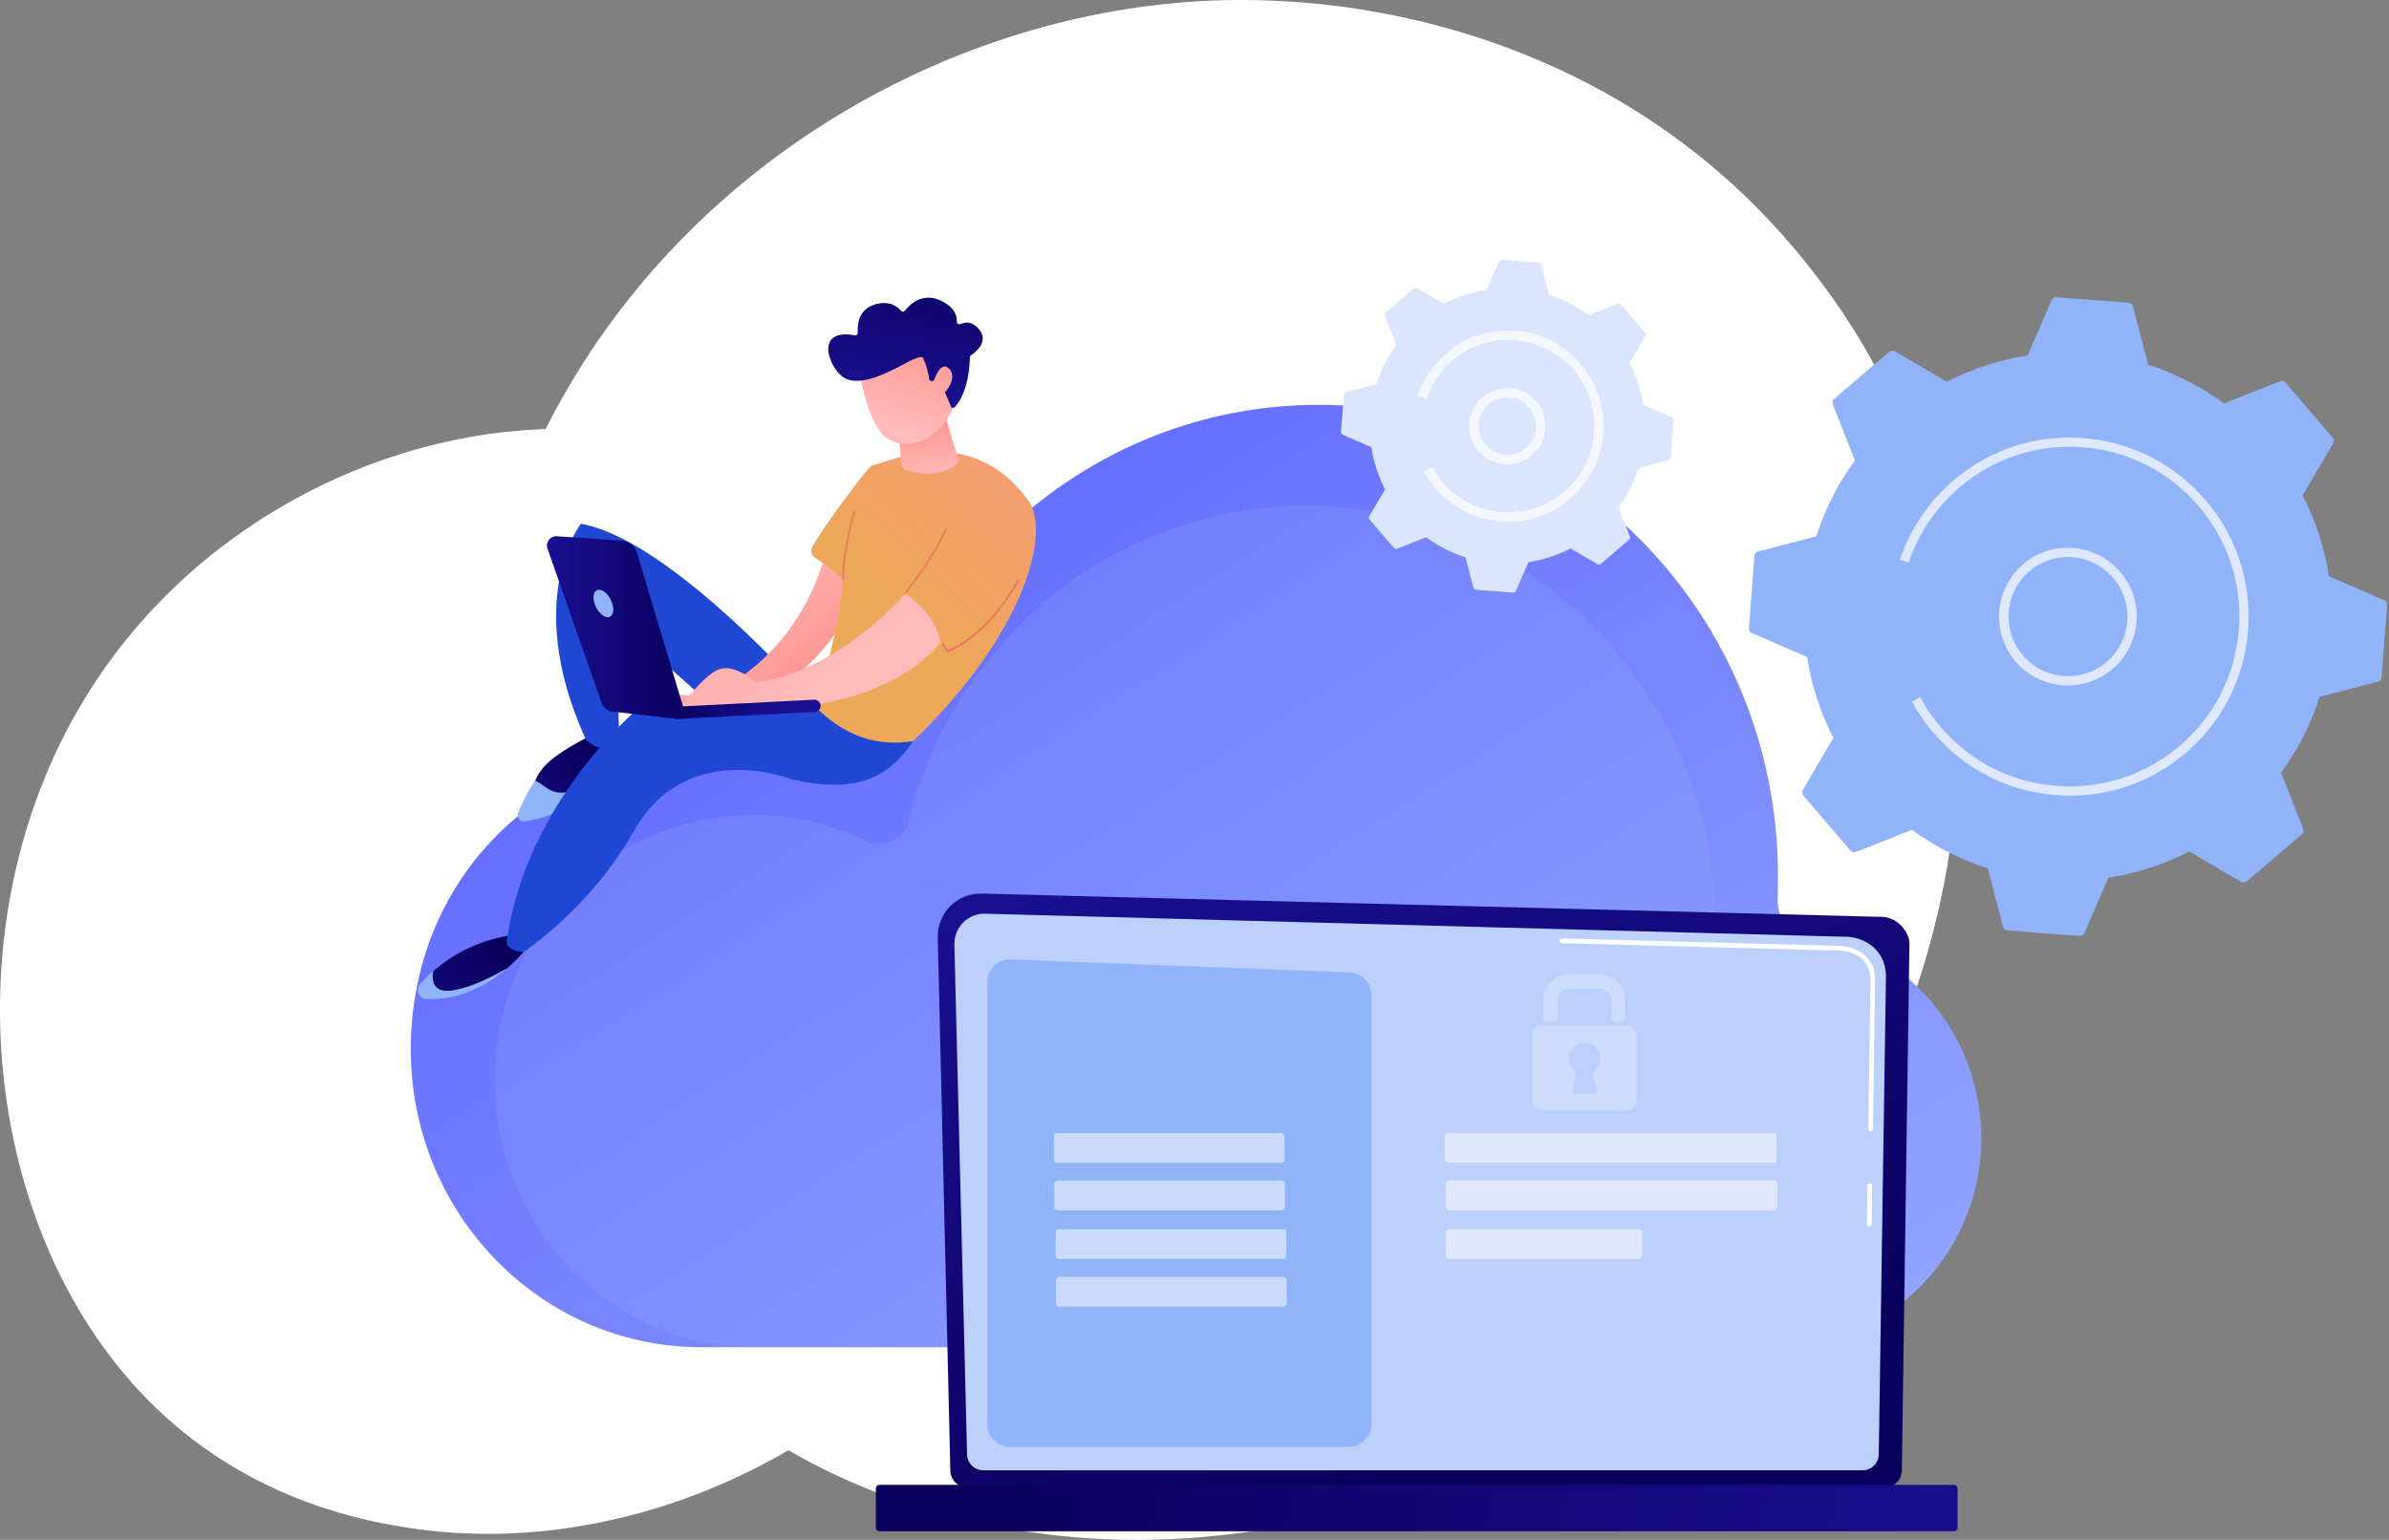 <svg width="791" height="510" viewBox="0 0 791 510" fill="none" xmlns="http://www.w3.org/2000/svg">
<rect x="0" y="0" width="791" height="510" fill="#808080" stroke="none"/>
<path d="M342.036 389.268C307.399 472.101 215.13 518.503 135.131 505.98C122.11 503.94 86.415 497.872 54.822 469.255C-6.029 414.154 -19.036 305.054 30.042 228.168C65.764 172.195 129.78 140.477 190.618 142.061C203.719 142.396 253.95 144.503 298.08 181.47C304.557 186.893 318.864 199.805 331.751 220.262C362.015 268.329 364.603 335.295 342.036 389.268Z" fill="white"/>
<path d="M628.026 344.549C579.752 459.971 451.154 524.631 339.656 507.18C321.509 504.337 271.759 495.883 227.728 456.006C142.918 379.226 124.79 227.201 193.191 120.065C242.978 42.069 332.199 -2.128 416.991 0.079C435.25 0.546 505.258 3.483 566.763 54.994C575.79 62.55 595.731 80.543 613.691 109.048C655.872 176.027 659.479 269.341 628.026 344.549Z" fill="white"/>
<path d="M138.861 323.021C147.103 287.821 174.052 260.176 208.365 251.722C231.951 245.905 254.583 249.029 273.72 258.437C280.056 261.56 287.606 258.025 289.363 251.03C306.276 183.771 365.782 134.074 436.613 134.074C520.601 134.074 588.684 203.933 588.684 290.121C588.684 292.403 588.647 295.527 588.61 298.538C588.909 304.991 591.656 307.721 595.749 308.414C628.66 311.93 654.507 339.761 655.946 374.102C657.59 413.53 626.324 446.187 587.881 446.187H232.194C171.305 446.187 123.63 388.13 138.861 323.021Z" fill="url(#paint0_linear)"/>
<path opacity="0.21" d="M166.408 336.207C173.771 304.766 197.824 280.096 228.474 272.539C249.536 267.358 269.739 270.126 286.821 278.543C292.483 281.33 299.211 278.169 300.781 271.941C315.882 211.882 369.014 167.517 432.258 167.517C507.237 167.517 568.032 229.894 568.032 306.842C568.032 308.881 567.995 311.668 567.958 314.361C568.219 320.122 570.668 322.553 574.331 323.171C603.709 326.313 626.809 351.17 628.08 381.826C629.556 417.027 601.635 446.186 567.304 446.186H249.742C195.376 446.186 152.802 394.339 166.408 336.207Z" fill="#91B3FA"/>
<path d="M314.658 487.014C314.658 490.098 317.179 492.622 320.281 492.622H624.07C627.152 492.622 629.694 490.098 629.694 487.014L632.215 312.305C632.215 309.22 628.573 303.192 621.909 303.632L325.024 295.941C321.142 295.841 317.4 297.343 314.658 300.067C311.916 302.811 310.415 306.556 310.495 310.422L314.658 487.014Z" fill="url(#paint1_linear)"/>
<path d="M320.197 481.626C320.197 484.55 322.599 486.953 325.521 486.953H616.742C619.663 486.953 622.065 484.55 622.065 481.626L624.446 323.02C624.166 313.466 615.801 310.041 610.738 310.242L326.201 302.611C323.479 302.531 320.838 303.592 318.916 305.515C316.995 307.438 315.935 310.081 315.995 312.805L320.197 481.626Z" fill="#BDD0FB"/>
<path d="M618.902 406.279C618.902 406.279 618.882 406.279 618.902 406.279C618.461 406.279 618.121 405.918 618.121 405.478L618.301 392.619C618.301 392.199 618.661 391.858 619.082 391.858C619.522 391.858 619.862 392.219 619.862 392.66L619.682 405.518C619.662 405.938 619.322 406.279 618.902 406.279Z" fill="white"/>
<path d="M619.364 374.754C618.924 374.754 618.583 374.393 618.583 373.953L619.304 324.682C619.284 321.758 618.403 319.415 616.662 317.753C613.42 314.648 608.277 314.808 608.057 314.808L517.1 312.365C516.68 312.345 516.34 312.004 516.34 311.564C516.36 311.143 516.68 310.763 517.14 310.803L608.037 313.246C608.597 313.206 614.081 313.126 617.743 316.611C619.804 318.574 620.845 321.298 620.865 324.682L620.144 373.973C620.144 374.413 619.784 374.754 619.364 374.754Z" fill="white"/>
<path d="M291.141 507.142H647.022C647.643 507.142 648.163 506.641 648.163 506.001V492.922C648.163 492.301 647.663 491.78 647.022 491.78H291.141C290.52 491.78 290 492.281 290 492.922V506.001C290 506.641 290.52 507.142 291.141 507.142Z" fill="url(#paint2_linear)"/>
<path d="M446.536 479.222H334.426C330.283 479.222 326.941 475.877 326.941 471.731V325.263C326.941 321.017 330.464 317.612 334.706 317.772L446.836 322.058C450.858 322.218 454.04 325.523 454.04 329.549V471.731C454.02 475.857 450.678 479.222 446.536 479.222Z" fill="#91B3FA"/>
<path opacity="0.51" d="M424.245 385.108H349.979C349.398 385.108 348.918 384.628 348.918 384.047V376.296C348.918 375.715 349.398 375.234 349.979 375.234H424.245C424.825 375.234 425.305 375.715 425.305 376.296V384.047C425.305 384.628 424.825 385.108 424.245 385.108Z" fill="white"/>
<path opacity="0.51" d="M424.382 400.871H350.115C349.535 400.871 349.055 400.391 349.055 399.81V392.059C349.055 391.478 349.535 390.997 350.115 390.997H424.382C424.962 390.997 425.442 391.478 425.442 392.059V399.81C425.462 400.391 424.982 400.871 424.382 400.871Z" fill="white"/>
<path opacity="0.51" d="M424.846 416.974H350.58C350 416.974 349.52 416.493 349.52 415.912V408.161C349.52 407.58 350 407.1 350.58 407.1H424.846C425.427 407.1 425.907 407.58 425.907 408.161V415.912C425.907 416.513 425.427 416.974 424.846 416.974Z" fill="white"/>
<path opacity="0.51" d="M424.987 432.757H350.721C350.14 432.757 349.66 432.276 349.66 431.695V423.944C349.66 423.364 350.14 422.883 350.721 422.883H424.987C425.567 422.883 426.048 423.364 426.048 423.944V431.695C426.068 432.276 425.587 432.757 424.987 432.757Z" fill="white"/>
<path opacity="0.51" d="M587.123 385.088H479.416C478.836 385.088 478.355 384.607 478.355 384.026V376.275C478.355 375.695 478.836 375.214 479.416 375.214H587.123C587.703 375.214 588.184 375.695 588.184 376.275V384.026C588.184 384.607 587.703 385.088 587.123 385.088Z" fill="white"/>
<path opacity="0.51" d="M587.467 400.87H479.76C479.18 400.87 478.699 400.39 478.699 399.809V392.058C478.699 391.477 479.18 390.996 479.76 390.996H587.467C588.047 390.996 588.528 391.477 588.528 392.058V399.809C588.528 400.39 588.047 400.87 587.467 400.87Z" fill="white"/>
<path opacity="0.51" d="M542.719 416.974H479.76C479.18 416.974 478.699 416.493 478.699 415.912V408.161C478.699 407.58 479.18 407.1 479.76 407.1H542.719C543.299 407.1 543.78 407.58 543.78 408.161V415.912C543.78 416.513 543.299 416.974 542.719 416.974Z" fill="white"/>
<g opacity="0.51">
<path opacity="0.51" d="M536.652 338.402H534.97C534.13 338.402 533.47 337.721 533.47 336.899V331.171C533.47 329.128 531.809 327.466 529.767 327.466H519.401C517.36 327.466 515.699 329.128 515.699 331.171V336.899C515.699 337.741 515.018 338.402 514.198 338.402H512.517C511.676 338.402 511.016 337.721 511.016 336.899V331.171C511.016 326.525 514.778 322.779 519.401 322.779H529.767C534.41 322.779 538.152 326.545 538.152 331.171V336.899C538.152 337.721 537.492 338.402 536.652 338.402Z" fill="white"/>
<path opacity="0.51" d="M538.733 339.743H510.435C508.694 339.743 507.293 341.145 507.293 342.888V364.619C507.293 366.361 508.694 367.763 510.435 367.763H538.713C540.454 367.763 541.854 366.361 541.854 364.619V342.888C541.875 341.145 540.454 339.743 538.733 339.743ZM528.626 360.733C528.806 361.474 528.246 362.175 527.506 362.175H521.682C520.921 362.175 520.381 361.474 520.561 360.733L521.922 355.065C520.321 354.104 519.26 352.301 519.38 350.278C519.521 347.654 521.642 345.491 524.284 345.331C527.325 345.151 529.867 347.554 529.867 350.559C529.867 352.481 528.846 354.144 527.305 355.065L528.626 360.733Z" fill="white"/>
</g>
<path d="M202.515 240.106C202.515 240.106 208.981 240.443 209.785 253.76C209.785 253.76 194.796 267.208 174.537 270.426C173.023 270.669 176.668 260.026 177.21 258.586C179.808 251.74 188.012 247.326 202.515 240.106Z" fill="url(#paint3_linear)"/>
<path d="M275.346 224.451H261.703C261.703 224.451 219.821 178.158 192.33 173.482C192.33 173.482 173.211 197.91 193.357 243.566C194.983 247.232 199.506 248.878 202.889 246.708C203.898 246.054 204.627 245.193 205.075 244.108L203.449 205.129C203.449 205.129 239.183 236.402 245.387 242.444C251.611 248.466 283.176 244.801 275.346 224.451Z" fill="#2047D3"/>
<path d="M143.403 321.655C149.122 316.643 158.242 311.013 171.399 309.404L175.847 312.135C175.847 312.135 173.006 316.325 167.829 320.739C163.064 323.507 155.719 327.267 149.608 328.071C143.665 328.856 142.805 325.284 143.403 321.655Z" fill="url(#paint4_linear)"/>
<path d="M177.193 258.586C180.725 259.727 182.257 264.721 191.209 261.41C199.862 258.212 206.291 254.097 209.599 251.722C209.674 252.358 209.73 253.031 209.786 253.76C209.786 253.76 193.975 268.817 173.716 272.015C172.203 272.259 170.988 270.744 171.53 269.303C172.502 266.722 174.277 262.794 177.193 258.586Z" fill="#91B3FA"/>
<path d="M139.085 325.938C140.207 324.647 141.646 323.188 143.403 321.655C142.804 325.265 143.683 328.856 149.607 328.07C155.7 327.266 163.063 323.506 167.829 320.738C161.867 325.826 152.766 331.25 141.309 330.932C138.749 330.857 137.403 327.865 139.085 325.938Z" fill="#91B3FA"/>
<path d="M274.862 234.327L210.946 235.019C210.946 235.019 174.447 265.245 167.831 311.331C167.831 311.331 166.728 314.717 173.325 315.296C173.325 315.296 195.397 300.876 209.788 275.364C227.43 244.091 262.378 258.175 262.378 258.175C279.179 261.878 292.542 260.513 302.316 245.437L274.862 234.327Z" fill="#2047D3"/>
<path d="M273.346 182.798C273.346 182.798 266.469 217.307 232.754 230.96L220.756 229.539L217.934 234.047L246.06 234.944C246.06 234.944 270.113 225.405 282.84 199.444C283.27 198.603 290.278 184.107 273.346 182.798Z" fill="url(#paint5_linear)"/>
<path d="M269.666 233.766C269.666 233.766 277.496 212.481 279.178 191.794C279.178 191.794 273.459 186.875 269.871 184.743C268.712 184.051 268.283 182.592 268.862 181.395C271.497 175.933 287.401 154.536 288.597 154.236C295.082 152.628 321.639 139.984 340.347 165.59C348.383 176.588 338.758 210.423 302.334 245.456C290.597 247.363 279.627 243.978 269.666 233.766Z" fill="url(#paint6_linear)"/>
<path d="M299.808 196.47C299.808 196.47 278.073 222.225 250.282 226.003C250.282 226.003 243.106 219.457 237.761 221.795C232.416 224.133 225.09 234.457 225.09 234.457H260.767C260.767 234.457 294.5 233.26 311.376 212.798C310.012 205.616 305.957 201.333 299.808 196.47Z" fill="url(#paint7_linear)"/>
<path d="M312.484 136.169L317.25 152.049C317.474 152.778 317.194 153.564 316.577 153.994C314.278 155.565 308.298 158.688 300.093 155.658C299.159 155.303 298.505 154.443 298.43 153.433L297.309 139.61L312.484 136.169Z" fill="url(#paint8_linear)"/>
<path d="M284.633 123.3C284.633 123.3 286.969 139.76 293.286 144.828C299.603 149.897 311.919 146.082 316.068 133.681L307.788 112.471L284.633 123.3Z" fill="url(#paint9_linear)"/>
<path d="M308.724 126.181C308.238 126.33 307.733 126.031 307.659 125.526C307.434 124.011 306.855 121 305.715 118.961C305.715 118.961 306.313 116.81 300.258 120.064C294.203 123.319 285.101 128.126 279.756 125.264C274.542 122.477 269.253 108.487 283.045 111.068C283.569 111.161 284.055 110.75 284.017 110.207C283.849 107.907 284.073 102.614 289.437 100.912C294.446 99.322 297.193 101.585 298.333 102.95C298.669 103.362 299.286 103.343 299.604 102.932C301.099 100.968 305.192 96.797 311.191 99.434C316.143 101.622 316.91 104.671 316.816 106.56C316.798 107.177 317.414 107.589 317.975 107.327C319.489 106.635 321.918 106.261 324.254 109.197C327.488 113.237 322.871 116.754 321.488 117.67C321.264 117.82 321.115 118.063 321.115 118.344C321.096 120.438 320.778 129.622 316.181 134.803C315.788 135.252 315.041 135.121 314.817 134.56L311.284 126.124C311.116 125.732 310.686 125.526 310.275 125.657L308.724 126.181Z" fill="url(#paint10_linear)"/>
<path d="M308.648 127.902C308.648 127.902 310.816 119.092 314.087 121.954C317.376 124.815 313.227 131.1 309.471 132.297L308.648 127.902Z" fill="url(#paint11_linear)"/>
<path d="M226.886 236.44L210.87 182.965C210.215 180.777 208.272 179.243 206.01 179.075L184.369 177.597C182.163 177.448 180.537 179.599 181.266 181.675L199.17 232.736C199.75 234.382 201.226 235.542 202.964 235.71L224.269 238.086L226.886 236.44Z" fill="url(#paint12_linear)"/>
<path d="M197.337 201.09C198.533 203.503 200.608 204.924 201.953 204.251C203.299 203.577 203.43 201.071 202.234 198.658C201.038 196.245 198.963 194.824 197.618 195.497C196.253 196.171 196.141 198.677 197.337 201.09Z" fill="#91B3FA"/>
<path d="M224.267 238.105C224.304 238.105 224.342 238.105 224.379 238.105L269.775 235.804C270.896 235.748 271.756 234.794 271.7 233.672C271.643 232.55 270.69 231.671 269.569 231.746L224.174 234.046C223.052 234.102 222.193 235.056 222.249 236.178C222.286 237.263 223.183 238.105 224.267 238.105Z" fill="url(#paint13_linear)"/>
<path d="M279.158 192.112C278.99 192.112 278.84 191.981 278.84 191.794C278.803 182.199 282.503 169.518 282.541 169.387C282.597 169.219 282.765 169.125 282.933 169.181C283.101 169.237 283.195 169.406 283.139 169.574C283.101 169.705 279.438 182.311 279.476 191.794C279.476 191.981 279.345 192.112 279.158 192.112Z" fill="url(#paint14_linear)"/>
<path d="M299.809 196.769C299.735 196.769 299.679 196.751 299.622 196.695C299.492 196.582 299.454 196.395 299.566 196.246C299.66 196.115 309.528 183.565 312.91 174.998C312.966 174.83 313.153 174.755 313.321 174.83C313.49 174.886 313.564 175.073 313.49 175.241C310.07 183.882 300.164 196.508 300.052 196.639C299.996 196.732 299.903 196.769 299.809 196.769Z" fill="url(#paint15_linear)"/>
<path d="M313.789 216.071L311.995 213.528C311.901 213.378 311.92 213.191 312.069 213.098C312.219 213.004 312.406 213.023 312.499 213.172L313.994 215.305C327.992 209.17 336.664 192.392 336.739 192.224C336.813 192.074 337 191.999 337.169 192.093C337.318 192.168 337.393 192.355 337.299 192.523C337.206 192.692 328.347 209.843 313.994 215.997L313.789 216.071Z" fill="url(#paint16_linear)"/>
<path d="M579.063 208.012C579.003 208.709 579.397 209.377 580.033 209.65L598.341 217.598C599.765 226.819 602.645 235.859 607.04 244.383L596.946 261.583C596.583 262.19 596.674 262.948 597.128 263.494L612.678 281.695C613.132 282.241 613.86 282.423 614.527 282.15L633.077 274.84C640.806 280.512 649.293 284.789 658.174 287.611L663.205 306.934C663.387 307.601 663.963 308.117 664.66 308.147L688.515 309.998C689.212 310.058 689.879 309.664 690.151 309.027L698.093 290.705C707.307 289.279 716.34 286.397 724.857 281.999L742.013 292.07C742.619 292.434 743.377 292.343 743.922 291.888L762.109 276.326C762.654 275.871 762.836 275.143 762.563 274.476L755.258 255.911C760.927 248.175 765.2 239.681 768.019 230.793L787.327 225.758C787.994 225.576 788.479 224.999 788.539 224.302L790.388 200.428C790.449 199.73 790.055 199.063 789.418 198.79L771.111 190.842C769.686 181.62 766.807 172.581 762.412 164.056L772.505 146.857C772.869 146.25 772.778 145.491 772.323 144.945L756.774 126.744C756.319 126.198 755.592 126.016 754.925 126.289L736.375 133.6C728.646 127.927 720.159 123.65 711.278 120.829L706.246 101.506C706.064 100.838 705.489 100.323 704.791 100.292L680.937 98.442C680.24 98.381 679.573 98.776 679.3 99.413L671.359 117.735C662.144 119.161 653.112 122.043 644.595 126.441L627.409 116.34C626.802 115.976 626.045 116.067 625.499 116.522L607.313 132.083C606.767 132.538 606.585 133.266 606.858 133.934L614.163 152.499C608.495 160.234 604.221 168.728 601.402 177.616L582.094 182.652C581.427 182.834 580.912 183.41 580.882 184.108L579.063 208.012Z" fill="#91B3FA"/>
<path opacity="0.7" d="M684.758 181.438C689.426 181.438 693.973 182.864 697.853 185.624C708.098 192.874 710.553 207.132 703.278 217.385C699.762 222.36 694.518 225.666 688.517 226.698C682.515 227.729 676.484 226.364 671.513 222.845C666.542 219.326 663.238 214.078 662.207 208.072C661.177 202.066 662.541 196.029 666.057 191.054C669.573 186.079 674.817 182.773 680.818 181.741C682.182 181.559 683.485 181.438 684.758 181.438ZM684.667 223.968C685.789 223.968 686.91 223.877 688.032 223.664C693.215 222.785 697.762 219.903 700.793 215.626C707.067 206.737 704.976 194.421 696.095 188.112C691.79 185.078 686.577 183.895 681.394 184.775C676.211 185.655 671.664 188.536 668.633 192.814C665.602 197.121 664.42 202.339 665.299 207.526C666.178 212.713 669.058 217.264 673.331 220.297C676.696 222.724 680.636 223.968 684.667 223.968Z" fill="white"/>
<path opacity="0.7" d="M685.149 144.915C686.695 144.915 688.271 144.976 689.847 145.097C705.639 146.341 719.976 153.621 730.281 165.664C739.556 176.494 744.527 189.993 744.527 204.129C744.527 205.676 744.467 207.253 744.345 208.831C743.103 224.635 735.828 238.984 723.795 249.298C711.762 259.581 696.455 264.586 680.663 263.343C664.871 262.099 650.534 254.819 640.229 242.776C637.47 239.56 635.076 236.072 633.075 232.371L635.773 230.915C637.652 234.403 639.956 237.74 642.563 240.773C652.323 252.179 665.932 259.126 680.905 260.279C695.879 261.432 710.398 256.699 721.794 246.931C733.191 237.164 740.132 223.543 741.284 208.558C741.405 207.071 741.466 205.585 741.466 204.099C741.466 190.721 736.768 177.92 727.978 167.636C718.218 156.23 704.608 149.283 689.635 148.131C674.661 146.978 660.143 151.71 648.746 161.478C641.017 168.121 635.197 176.706 631.984 186.322L629.074 185.352C632.469 175.22 638.562 166.15 646.745 159.173C657.536 149.89 671.024 144.915 685.149 144.915Z" fill="white"/>
<path d="M444.003 143.104C443.973 143.473 444.188 143.812 444.526 143.965L454.06 148.121C454.799 152.922 456.306 157.632 458.612 162.095L453.353 171.052C453.168 171.36 453.199 171.76 453.445 172.037L461.565 181.517C461.811 181.794 462.18 181.886 462.518 181.763L472.175 177.947C476.204 180.902 480.633 183.118 485.246 184.595L487.86 194.66C487.953 194.999 488.26 195.276 488.629 195.307L501.055 196.261C501.424 196.292 501.762 196.076 501.916 195.737L506.068 186.196C510.865 185.457 515.571 183.949 520.031 181.64L528.98 186.904C529.288 187.088 529.688 187.058 529.965 186.811L539.437 178.685C539.714 178.439 539.806 178.07 539.683 177.731L535.87 168.066C538.822 164.034 541.036 159.602 542.513 154.985L552.57 152.368C552.908 152.276 553.185 151.968 553.216 151.599L554.169 139.164C554.2 138.794 553.984 138.456 553.646 138.302L544.112 134.147C543.374 129.345 541.867 124.636 539.56 120.172L544.819 111.215C545.004 110.908 544.973 110.508 544.727 110.23L536.608 100.75C536.362 100.473 535.993 100.381 535.654 100.504L525.997 104.321C521.968 101.366 517.539 99.15 512.926 97.672L510.312 87.607C510.22 87.269 509.912 86.992 509.543 86.961L497.118 86.007C496.749 85.976 496.41 86.191 496.257 86.53L492.105 96.072C487.307 96.81 482.601 98.319 478.142 100.627L469.192 95.364C468.884 95.179 468.485 95.21 468.208 95.456L458.735 103.582C458.458 103.828 458.366 104.198 458.489 104.536L462.303 114.201C459.35 118.233 457.136 122.666 455.66 127.283L445.603 129.899C445.264 129.991 444.988 130.299 444.957 130.668L444.003 143.104Z" fill="#DCE5FE"/>
<path opacity="0.7" d="M499.087 128.514C501.671 128.514 504.193 129.315 506.346 130.854C512.035 134.886 513.389 142.765 509.36 148.46C507.422 151.23 504.5 153.046 501.179 153.6C497.857 154.185 494.505 153.415 491.768 151.445C489 149.506 487.185 146.582 486.631 143.258C486.047 139.934 486.816 136.579 488.784 133.839C490.722 131.069 493.644 129.253 496.965 128.699C497.642 128.576 498.38 128.514 499.087 128.514ZM499.057 150.676C502.04 150.676 504.992 149.291 506.838 146.644C509.882 142.365 508.837 136.394 504.562 133.378C502.501 131.9 499.948 131.346 497.457 131.777C494.935 132.208 492.752 133.593 491.306 135.655C489.83 137.718 489.276 140.272 489.707 142.765C490.138 145.289 491.522 147.475 493.582 148.921C495.212 150.091 497.15 150.676 499.057 150.676Z" fill="white"/>
<path opacity="0.7" d="M499.272 109.461C500.102 109.461 500.933 109.492 501.794 109.553C510.221 110.2 517.879 114.109 523.384 120.542C528.489 126.513 530.98 133.808 530.98 141.103C530.98 150.029 527.228 158.924 519.909 165.173C506.653 176.531 486.631 174.961 475.283 161.695C475.19 161.602 475.098 161.479 475.006 161.387C473.776 159.909 472.668 158.34 471.746 156.678C471.746 156.678 471.746 156.678 471.746 156.647C471.746 156.616 471.715 156.585 471.715 156.585C471.684 156.554 471.654 156.493 471.654 156.462C471.654 156.431 471.623 156.401 471.623 156.401C471.592 156.339 471.531 156.247 471.5 156.185L474.237 154.708C475.19 156.493 476.359 158.186 477.682 159.725C484.909 168.189 496.073 171.36 506.222 168.866C510.405 167.851 514.403 165.85 517.909 162.864C524.491 157.232 527.874 149.198 527.874 141.134C527.874 134.577 525.629 127.96 521.047 122.573C510.805 110.6 492.782 109.184 480.819 119.434C476.882 122.789 473.96 127.159 472.33 132.053L469.378 131.069C471.192 125.651 474.452 120.819 478.82 117.094C484.54 112.139 491.737 109.461 499.272 109.461Z" fill="white"/>
<defs>
<linearGradient id="paint0_linear" x1="177.84" y1="23.657" x2="580.719" y2="648.311" gradientUnits="userSpaceOnUse">
<stop stop-color="#4F52FF"/>
<stop offset="1" stop-color="#A3B9FE"/>
</linearGradient>
<linearGradient id="paint1_linear" x1="499.916" y1="479.208" x2="428.064" y2="263.826" gradientUnits="userSpaceOnUse">
<stop stop-color="#09005D"/>
<stop offset="1" stop-color="#1A0F91"/>
</linearGradient>
<linearGradient id="paint2_linear" x1="332.978" y1="466.334" x2="652.474" y2="543.986" gradientUnits="userSpaceOnUse">
<stop stop-color="#09005D"/>
<stop offset="1" stop-color="#1A0F91"/>
</linearGradient>
<linearGradient id="paint3_linear" x1="195.976" y1="252.765" x2="172.509" y2="277.254" gradientUnits="userSpaceOnUse">
<stop stop-color="#09005D"/>
<stop offset="1" stop-color="#1A0F91"/>
</linearGradient>
<linearGradient id="paint4_linear" x1="164.874" y1="314.281" x2="120.498" y2="346.824" gradientUnits="userSpaceOnUse">
<stop stop-color="#09005D"/>
<stop offset="1" stop-color="#1A0F91"/>
</linearGradient>
<linearGradient id="paint5_linear" x1="236.526" y1="193.884" x2="266.664" y2="229.695" gradientUnits="userSpaceOnUse">
<stop stop-color="#FEBBBA"/>
<stop offset="1" stop-color="#FF928E"/>
</linearGradient>
<linearGradient id="paint6_linear" x1="385.821" y1="105.683" x2="295.143" y2="200.063" gradientUnits="userSpaceOnUse">
<stop stop-color="#FF928E"/>
<stop offset="1" stop-color="#EDA85A"/>
</linearGradient>
<linearGradient id="paint7_linear" x1="271.633" y1="226.488" x2="211.386" y2="144.133" gradientUnits="userSpaceOnUse">
<stop stop-color="#FEBBBA"/>
<stop offset="1" stop-color="#FF928E"/>
</linearGradient>
<linearGradient id="paint8_linear" x1="308.454" y1="158.203" x2="306.234" y2="138.236" gradientUnits="userSpaceOnUse">
<stop stop-color="#FEBBBA"/>
<stop offset="1" stop-color="#FF928E"/>
</linearGradient>
<linearGradient id="paint9_linear" x1="296.626" y1="140.785" x2="306.411" y2="108.536" gradientUnits="userSpaceOnUse">
<stop stop-color="#FEBBBA"/>
<stop offset="1" stop-color="#FF928E"/>
</linearGradient>
<linearGradient id="paint10_linear" x1="305.444" y1="81.562" x2="296.346" y2="133.417" gradientUnits="userSpaceOnUse">
<stop stop-color="#09005D"/>
<stop offset="1" stop-color="#1A0F91"/>
</linearGradient>
<linearGradient id="paint11_linear" x1="306.747" y1="143.856" x2="316.532" y2="111.607" gradientUnits="userSpaceOnUse">
<stop stop-color="#FEBBBA"/>
<stop offset="1" stop-color="#FF928E"/>
</linearGradient>
<linearGradient id="paint12_linear" x1="226.882" y1="207.845" x2="181.085" y2="207.845" gradientUnits="userSpaceOnUse">
<stop stop-color="#09005D"/>
<stop offset="1" stop-color="#1A0F91"/>
</linearGradient>
<linearGradient id="paint13_linear" x1="221.321" y1="227.881" x2="257.945" y2="237.91" gradientUnits="userSpaceOnUse">
<stop stop-color="#09005D"/>
<stop offset="1" stop-color="#1A0F91"/>
</linearGradient>
<linearGradient id="paint14_linear" x1="289.11" y1="54.912" x2="274.932" y2="273.086" gradientUnits="userSpaceOnUse">
<stop stop-color="#EDA85A"/>
<stop offset="1" stop-color="#E9605A"/>
</linearGradient>
<linearGradient id="paint15_linear" x1="314.882" y1="56.587" x2="300.704" y2="274.761" gradientUnits="userSpaceOnUse">
<stop stop-color="#EDA85A"/>
<stop offset="1" stop-color="#E9605A"/>
</linearGradient>
<linearGradient id="paint16_linear" x1="334.058" y1="57.832" x2="319.879" y2="276.006" gradientUnits="userSpaceOnUse">
<stop stop-color="#EDA85A"/>
<stop offset="1" stop-color="#E9605A"/>
</linearGradient>
</defs>
</svg>
